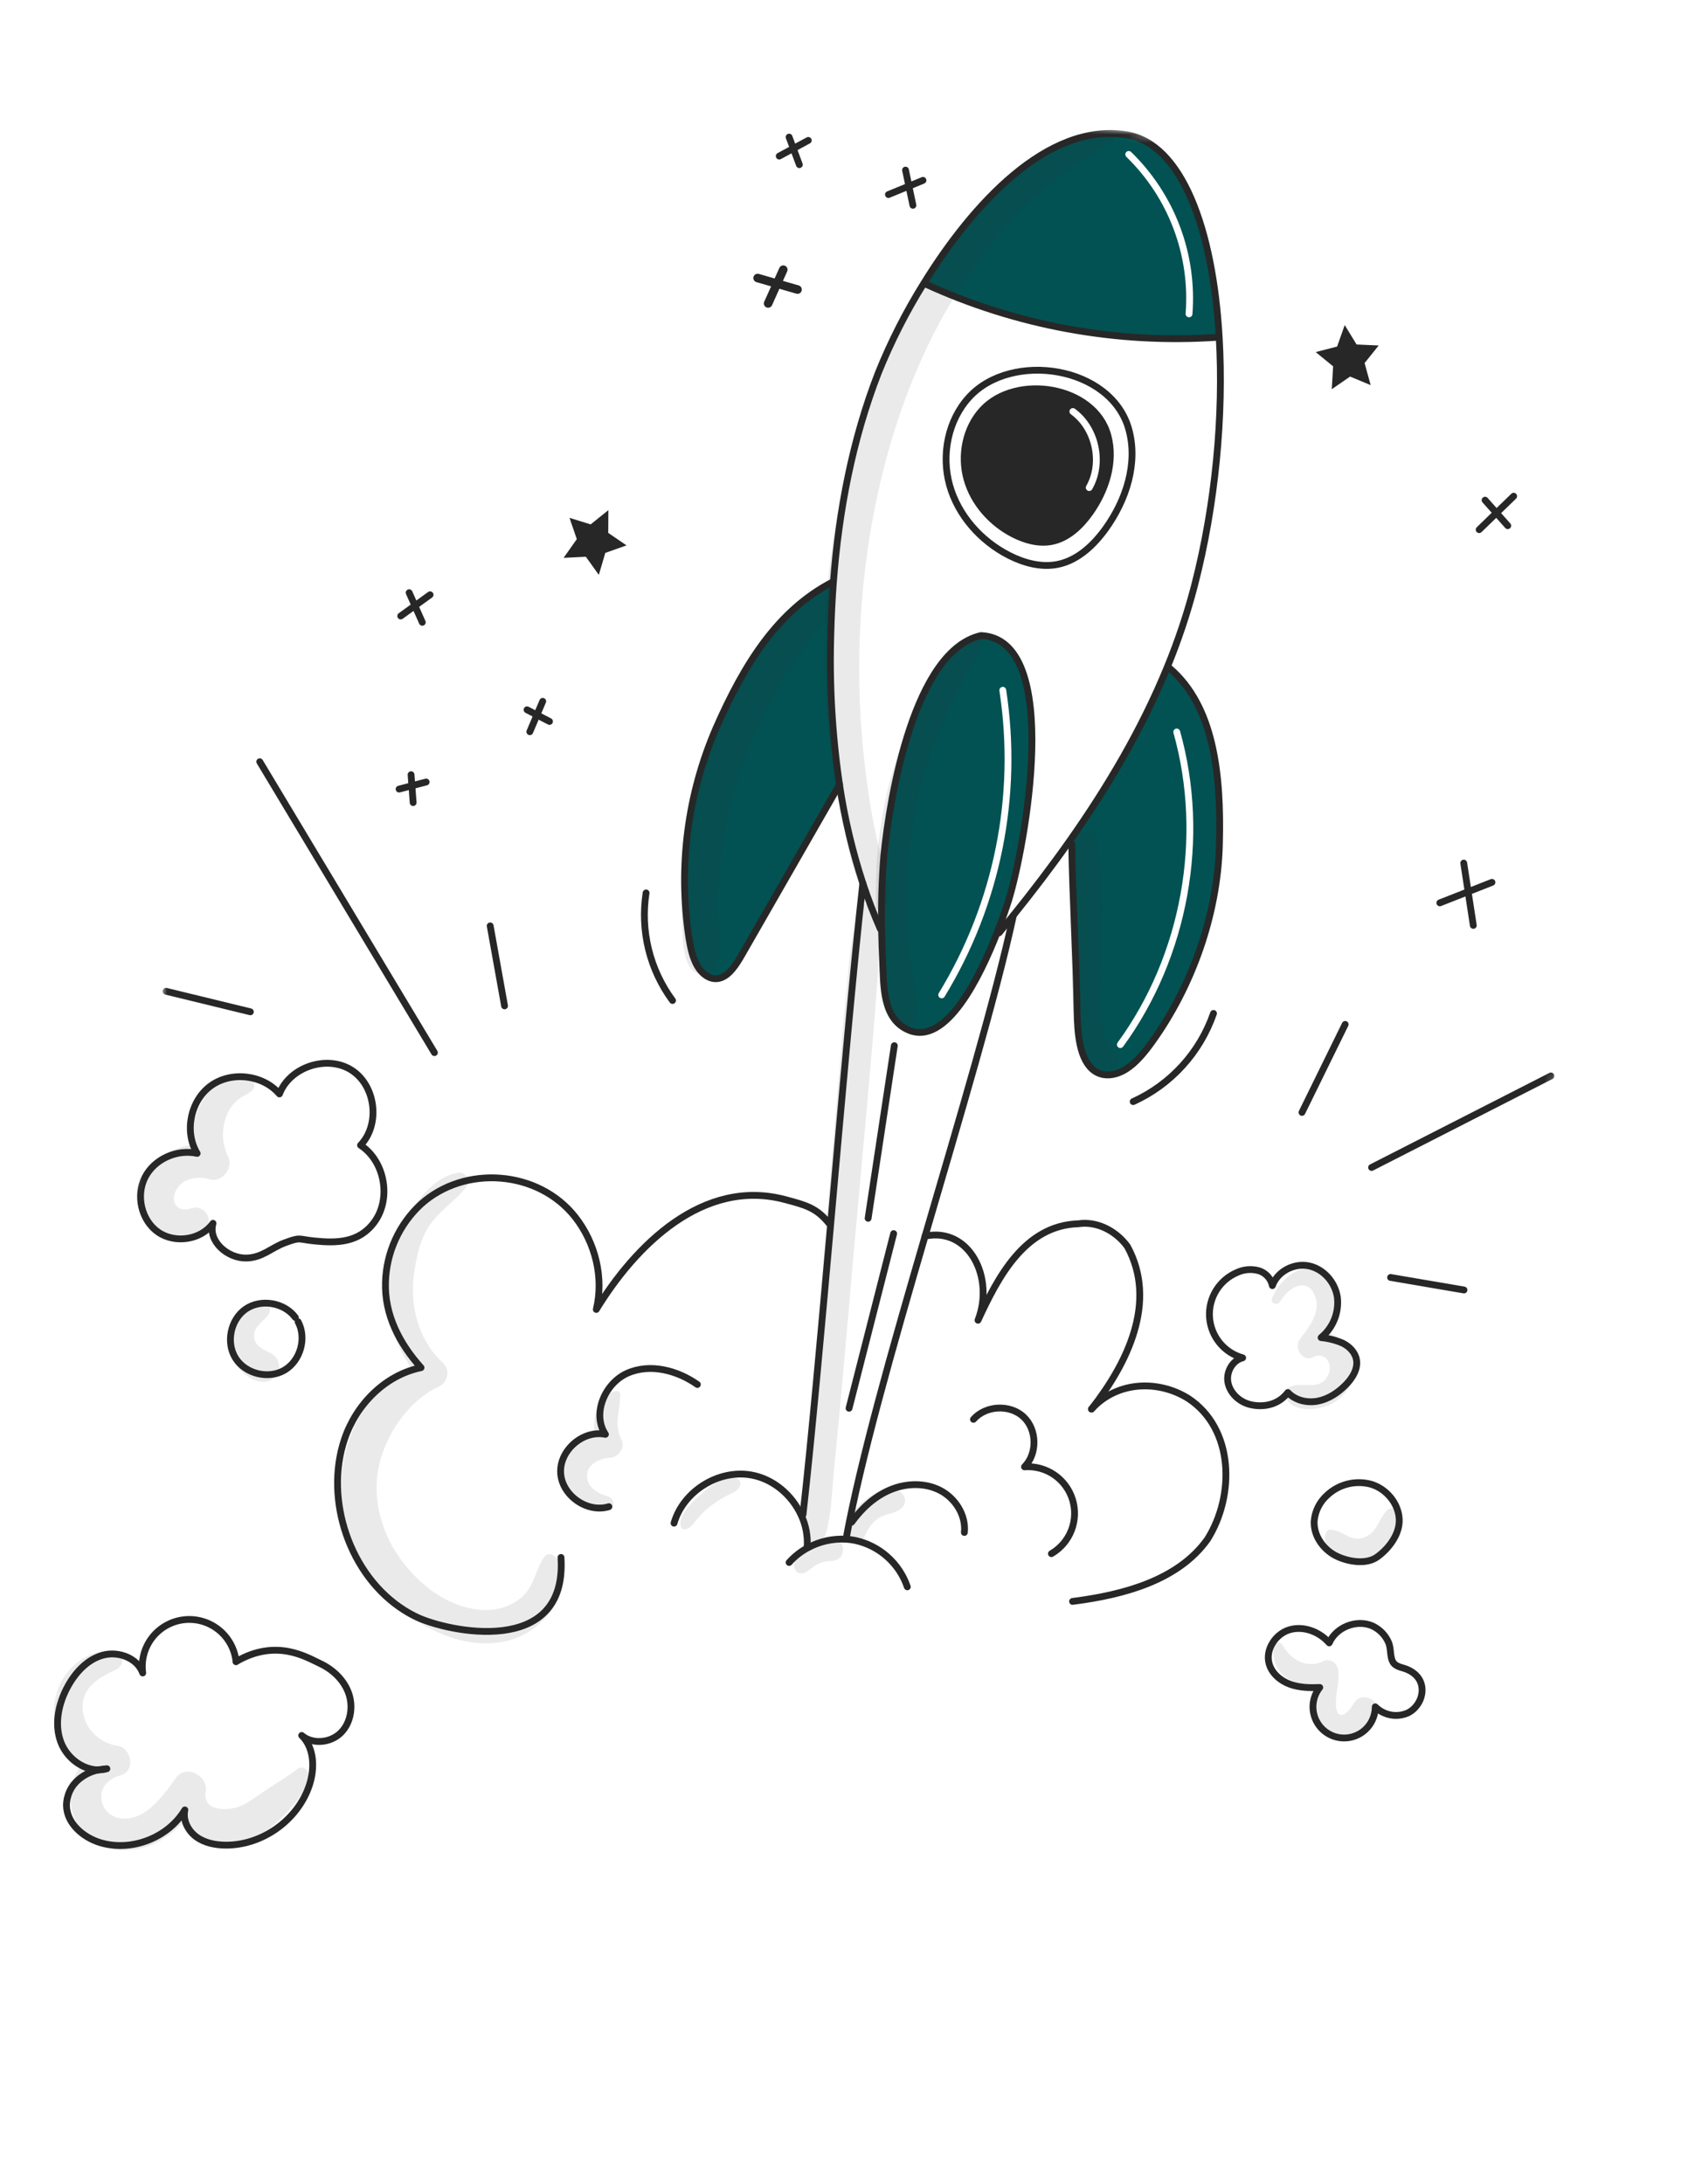 <svg width="208" height="268" viewBox="0 0 208 268" fill="none" xmlns="http://www.w3.org/2000/svg">
<mask id="mask0_125_1320" style="mask-type:luminance" maskUnits="userSpaceOnUse" x="0" y="0" width="208" height="268">
<path d="M207.484 26.937L39.055 0.326L0.989 241.25L169.418 267.861L207.484 26.937Z" fill="white"/>
</mask>
<g mask="url(#mask0_125_1320)">
<path fill-rule="evenodd" clip-rule="evenodd" d="M149.637 103.698C149.884 94.964 148.947 86.66 143.561 82.026L143.227 81.888C140.13 89.445 135.947 96.545 131.192 103.282L131.515 103.507C131.561 106.721 131.702 110.233 131.843 113.744C131.984 117.255 132.125 120.765 132.171 123.979C132.214 126.816 132.456 130.116 134.321 131.411C135.454 132.199 136.938 131.972 138.178 131.189C139.419 130.407 140.455 129.13 141.402 127.808C146.184 121.138 149.391 112.432 149.637 103.698ZM144.807 89.703C144.744 89.48 144.514 89.351 144.292 89.413C144.069 89.476 143.94 89.706 144.002 89.928C147.604 102.753 145.001 117.178 137.144 127.935C137.008 128.122 137.049 128.383 137.235 128.519C137.421 128.655 137.682 128.614 137.819 128.428C145.827 117.464 148.478 102.774 144.807 89.703Z" fill="#025253"/>
<path fill-rule="evenodd" clip-rule="evenodd" d="M108.349 118.897C108.451 121.703 108.578 125.19 111.556 126.416C116.09 128.28 120.187 120.016 122.376 114.4C123.008 112.782 123.48 111.385 123.757 110.513C125.742 104.143 130.528 78.455 120.385 77.986C112.209 79.815 109.197 97.667 108.461 104.981C108.211 107.978 108.139 110.983 108.184 113.984C108.205 115.346 108.252 116.709 108.316 118.07C108.329 118.336 108.339 118.613 108.349 118.897ZM123.468 84.637C123.433 84.409 123.22 84.253 122.991 84.288C122.763 84.323 122.607 84.536 122.642 84.764C124.612 97.62 121.977 110.758 115.202 121.861C115.082 122.057 115.144 122.315 115.341 122.435C115.538 122.555 115.795 122.493 115.915 122.296C122.793 111.026 125.468 97.688 123.468 84.637Z" fill="#025253"/>
<path fill-rule="evenodd" clip-rule="evenodd" d="M113.5 34.817C124.693 39.964 136.998 42.225 149.29 41.394L149.611 41.374C148.841 28.085 145.022 17.608 138.198 16.53C128.53 15.003 119.345 25.096 113.379 34.745L113.5 34.817ZM138.802 18.648C138.637 18.488 138.372 18.491 138.212 18.657C138.051 18.823 138.055 19.087 138.22 19.248C140.77 21.723 142.744 24.73 144.001 28.055C145.258 31.379 145.768 34.939 145.494 38.483C145.477 38.712 145.649 38.913 145.879 38.931C146.109 38.949 146.31 38.777 146.327 38.547C146.61 34.881 146.083 31.198 144.783 27.759C143.482 24.32 141.44 21.209 138.802 18.648Z" fill="#025253"/>
<path d="M85.603 118.579C85.003 117.577 84.736 116.305 84.534 115.047C83.211 106.324 84.372 97.405 87.885 89.311C91.373 81.376 95.465 74.927 102.073 71.468L102.267 71.481C102.11 73.582 102.008 75.689 101.955 77.789C101.763 83.967 102.118 90.15 103.017 96.264C99.044 103.189 95.073 110.114 91.103 117.039C90.355 118.348 89.465 119.772 88.234 120.045C87.204 120.279 86.203 119.586 85.603 118.579Z" fill="#025253"/>
<path d="M102.074 71.47C95.466 74.928 91.374 81.377 87.885 89.313C84.373 97.407 83.212 106.326 84.535 115.05C84.737 116.308 85.004 117.579 85.604 118.582C86.204 119.584 87.204 120.281 88.234 120.049C89.464 119.775 90.354 118.351 91.102 117.043C95.072 110.118 99.043 103.193 103.016 96.268C103.02 96.257 103.025 96.247 103.032 96.237" stroke="#272727" stroke-width="0.835" stroke-linecap="round" stroke-linejoin="round"/>
<path d="M143.561 82.026C148.946 86.66 149.884 94.964 149.637 103.698C149.39 112.432 146.183 121.138 141.402 127.808C140.454 129.13 139.418 130.407 138.178 131.189C136.938 131.972 135.453 132.199 134.32 131.411C132.456 130.116 132.213 126.816 132.17 123.979C132.078 117.551 131.607 109.935 131.514 103.507" stroke="#272727" stroke-width="0.835" stroke-linecap="round" stroke-linejoin="round"/>
<path d="M122.377 114.4C123.007 112.782 123.479 111.385 123.758 110.513C125.742 104.142 130.528 78.455 120.386 77.986C112.209 79.815 109.197 97.666 108.461 104.981C108.211 107.978 108.139 110.983 108.184 113.984C108.205 115.346 108.252 116.709 108.316 118.07C108.455 120.976 108.277 125.067 111.556 126.416C116.09 128.28 120.187 120.016 122.377 114.4Z" stroke="#272727" stroke-width="0.835" stroke-linecap="round" stroke-linejoin="round"/>
<path d="M120.56 50.288C118.501 52.519 117.841 55.877 118.662 58.8C119.483 61.724 121.677 64.179 124.38 65.559C125.831 66.299 127.492 66.756 129.088 66.435C131.033 66.044 132.586 64.561 133.741 62.945C135.696 60.206 136.839 56.68 135.951 53.433C134.27 47.3 124.659 45.841 120.56 50.288Z" stroke="#272727" stroke-width="0.835" stroke-linecap="round" stroke-linejoin="round"/>
<path d="M135.626 171.029C135.624 171.031 135.622 171.034 135.62 171.037C135.56 171.111 135.047 171.685 133.938 172.902C137.155 169.388 142.236 169.345 145.826 171.603C151.441 175.31 151.557 183.503 148.169 188.888C144.579 193.914 137.905 195.684 131.766 196.482C131.72 196.489 131.674 196.493 131.628 196.499C131.625 196.499 131.619 196.501 131.616 196.501" stroke="#272727" stroke-width="0.835" stroke-linecap="round" stroke-linejoin="round"/>
<path d="M113.521 151.679C118.924 150.531 122.064 156.759 120.013 161.999C122.443 156.754 125.718 150.373 132.325 150.162C134.61 149.815 136.955 151.032 138.344 152.942C142.064 159.732 138.328 167.318 133.939 172.902C134.919 171.803 135.547 171.11 135.621 171.037" stroke="#272727" stroke-width="0.835" stroke-linecap="round" stroke-linejoin="round"/>
<path d="M68.842 191.107C68.846 191.156 68.849 191.207 68.85 191.255C69.517 203.434 54.9 200.203 51.157 198.431C50.619 198.177 50.098 197.89 49.596 197.572C42.918 193.354 39.773 184.016 42.28 176.587C43.706 172.361 47.213 168.74 51.666 167.819C49.032 164.883 47.167 161.338 47.305 157.311C47.359 155.51 47.771 153.739 48.518 152.099C49.264 150.459 50.33 148.985 51.652 147.762C57.069 142.884 66.081 143.605 70.582 149.335C73.054 152.482 74.12 156.761 73.172 160.674C77.952 152.847 86.277 144.479 96.387 147.204C98.785 147.851 100.18 148.176 101.737 150.116" stroke="#272727" stroke-width="0.835" stroke-linecap="round" stroke-linejoin="round"/>
<path d="M105.883 108.383C104.706 118.84 103.316 134.674 101.942 150.134C100.747 163.582 99.565 176.741 98.54 185.834" stroke="#272727" stroke-width="0.835" stroke-linecap="round" stroke-linejoin="round"/>
<path d="M124.358 112.311C122.16 122.479 117.767 137.13 113.52 151.679C109.496 165.466 105.598 179.163 103.819 188.858" stroke="#272727" stroke-width="0.835" stroke-linecap="round" stroke-linejoin="round"/>
<path d="M104.508 186.777C105.738 185.074 107.345 183.591 109.288 182.787C111.23 181.983 113.529 181.918 115.392 182.889C117.254 183.86 118.562 185.95 118.341 188.04" stroke="#272727" stroke-width="0.835" stroke-linecap="round" stroke-linejoin="round"/>
<path d="M99.053 189.76C99.133 188.443 98.882 187.128 98.324 185.932C97.192 183.442 94.876 181.458 92.168 180.985C88.157 180.283 83.837 182.987 82.713 186.899" stroke="#272727" stroke-width="0.835" stroke-linecap="round" stroke-linejoin="round"/>
<path d="M96.835 191.724C97.49 190.989 98.269 190.376 99.137 189.911C100.572 189.138 102.193 188.776 103.821 188.867C104.201 188.891 104.58 188.942 104.953 189.018C106.418 189.338 107.775 190.03 108.894 191.027C110.013 192.025 110.856 193.294 111.341 194.713" stroke="#272727" stroke-width="0.835" stroke-linecap="round" stroke-linejoin="round"/>
<path d="M45.891 150.02C48.059 147.146 47.253 142.503 44.242 140.524C46.696 137.966 46.112 133.188 43.115 131.295C40.118 129.403 35.552 130.918 34.29 134.231C32.275 131.873 28.395 131.411 25.881 133.227C23.368 135.043 22.587 138.872 24.192 141.527C21.733 140.981 18.951 142.207 17.802 144.45C16.652 146.693 17.337 149.747 19.407 151.188C21.477 152.628 24.669 152.155 26.138 150.106C25.493 152.313 27.95 154.429 30.248 154.369C32.21 154.318 33.255 153.128 34.947 152.501C36.959 151.758 36.515 152.067 38.602 152.275C41.361 152.552 44.035 152.488 45.891 150.02Z" stroke="#272727" stroke-width="0.835" stroke-linecap="round" stroke-linejoin="round"/>
<path d="M36.247 161.662C34.901 159.829 32.041 159.337 30.164 160.619C28.287 161.902 27.696 164.74 28.911 166.664C30.127 168.588 32.944 169.275 34.908 168.125C36.871 166.975 37.656 164.184 36.577 162.184" stroke="#272727" stroke-width="0.835" stroke-linecap="round" stroke-linejoin="round"/>
<path d="M12.073 217.174C11.209 217.352 10.401 217.736 9.717 218.293C9.24 218.682 8.853 219.17 8.583 219.724C8.314 220.278 8.168 220.884 8.156 221.5C8.17 223.732 10.216 225.487 12.354 226.118C16.169 227.242 20.639 225.5 22.684 222.087C22.404 223.331 23.076 224.655 24.108 225.404C25.14 226.153 26.456 226.404 27.73 226.408C32.19 226.422 36.495 223.351 37.935 219.129C38.645 217.047 38.593 214.485 37.023 212.949C38.354 214.084 40.545 213.868 41.798 212.646C43.051 211.424 43.37 209.424 42.788 207.776C42.205 206.128 40.825 204.833 39.234 204.099C37.643 203.366 33.905 200.999 28.964 203.889" stroke="#272727" stroke-width="0.835" stroke-linecap="round" stroke-linejoin="round"/>
<path d="M12.076 217.174C12.428 217.175 12.777 217.128 13.116 217.034C12.766 217.051 12.418 217.098 12.076 217.174Z" stroke="#272727" stroke-width="0.835" stroke-linecap="round" stroke-linejoin="round"/>
<path d="M12.075 217.174L12.072 217.174" stroke="#272727" stroke-width="0.835" stroke-linecap="round" stroke-linejoin="round"/>
<path d="M28.965 203.889C28.886 203.127 28.655 202.388 28.288 201.716C27.92 201.044 27.423 200.451 26.823 199.974C26.224 199.496 25.536 199.142 24.799 198.933C24.062 198.724 23.291 198.665 22.53 198.757C21.769 198.85 21.035 199.093 20.369 199.472C19.703 199.852 19.12 200.36 18.653 200.967C18.186 201.575 17.845 202.269 17.649 203.01C17.453 203.751 17.407 204.523 17.513 205.282C16.857 203.439 14.534 202.584 12.644 203.092C10.754 203.599 9.307 205.156 8.355 206.863C7.19 208.954 6.627 211.518 7.462 213.761C8.173 215.669 10.096 217.166 12.074 217.174" stroke="#272727" stroke-width="0.835" stroke-linecap="round" stroke-linejoin="round"/>
<path d="M158.039 170.866C158.944 171.84 160.408 172.178 161.713 171.925C163.019 171.672 164.182 170.897 165.121 169.952C165.96 169.103 166.686 167.952 166.447 166.784C166.269 165.896 165.551 165.194 164.737 164.797C163.902 164.443 163.018 164.219 162.116 164.131C162.834 163.541 163.394 162.78 163.743 161.919C164.092 161.058 164.221 160.122 164.116 159.198C163.856 157.364 162.433 155.707 160.617 155.33C158.801 154.953 156.753 156.004 156.138 157.751C156.049 157.316 155.841 156.915 155.538 156.59C155.236 156.265 154.85 156.03 154.422 155.909C153.558 155.681 152.641 155.759 151.827 156.131C150.761 156.577 149.86 157.344 149.251 158.326C148.641 159.307 148.352 160.455 148.425 161.608C148.498 162.761 148.929 163.863 149.657 164.76C150.386 165.657 151.376 166.305 152.49 166.613C151.275 166.914 150.493 168.274 150.667 169.51C150.842 170.746 151.822 171.784 152.997 172.217C154.171 172.651 156.563 172.809 158.039 170.866Z" stroke="#272727" stroke-width="0.835" stroke-linecap="round" stroke-linejoin="round"/>
<path d="M171.703 186.416C171.616 184.471 170.142 182.705 168.281 182.134C167.34 181.872 166.348 181.856 165.4 182.089C164.452 182.322 163.579 182.795 162.867 183.463C161.953 184.273 161.382 185.4 161.269 186.616C161.165 188.362 162.305 190.036 163.85 190.858C165.241 191.597 167.585 192.051 168.982 191.06C170.426 190.039 171.784 188.241 171.703 186.416Z" stroke="#272727" stroke-width="0.835" stroke-linecap="round" stroke-linejoin="round"/>
<path d="M168.416 199.51C166.483 198.66 163.952 199.653 163.112 201.589C161.928 200.229 159.982 199.471 158.249 199.978C156.516 200.486 155.246 202.427 155.742 204.16C156.081 205.35 157.131 206.238 158.29 206.663C159.449 207.089 160.716 207.114 161.951 207.061C161.571 207.539 161.311 208.1 161.193 208.699C161.074 209.298 161.101 209.916 161.271 210.502C161.44 211.088 161.748 211.625 162.168 212.068C162.587 212.511 163.107 212.847 163.683 213.048C164.26 213.248 164.876 213.308 165.48 213.222C166.084 213.136 166.659 212.906 167.156 212.552C167.653 212.199 168.058 211.731 168.337 211.188C168.616 210.646 168.762 210.044 168.761 209.434C169.269 209.943 169.918 210.289 170.625 210.426C171.331 210.563 172.062 210.486 172.724 210.204C174.021 209.594 174.811 208.005 174.406 206.63C174.146 205.743 173.44 205.158 172.611 204.821C172.023 204.584 171.26 204.532 170.921 203.92C170.537 203.228 170.724 202.242 170.368 201.481C169.975 200.611 169.282 199.911 168.416 199.51Z" stroke="#272727" stroke-width="0.835" stroke-linecap="round" stroke-linejoin="round"/>
<path d="M118.947 48.711C116.328 51.55 115.489 55.821 116.531 59.541C117.573 63.26 120.367 66.382 123.81 68.142C125.652 69.081 127.768 69.661 129.794 69.253C132.272 68.754 134.247 66.87 135.716 64.816C138.204 61.33 139.66 56.843 138.528 52.712C136.392 44.91 124.163 43.053 118.947 48.711Z" stroke="#272727" stroke-width="0.835" stroke-linecap="round" stroke-linejoin="round"/>
<path d="M122.61 114.459C123.196 113.748 123.778 113.032 124.357 112.31C126.72 109.372 129.017 106.365 131.193 103.281C135.948 96.545 140.131 89.445 143.228 81.888C144.566 78.64 145.683 75.304 146.57 71.904C149.163 61.9 150.174 50.913 149.612 41.374C148.842 28.085 145.022 17.608 138.199 16.53C128.53 15.003 119.344 25.096 113.379 34.745C111.197 38.241 109.325 41.921 107.785 45.743C104.591 53.953 102.932 62.683 102.266 71.484C102.109 73.585 102.007 75.691 101.954 77.792C101.762 83.969 102.117 90.152 103.016 96.267C103.632 100.378 104.591 104.431 105.883 108.383C106.508 110.28 107.223 112.148 108.028 113.987" stroke="#272727" stroke-width="0.835" stroke-linecap="round" stroke-linejoin="round"/>
<path d="M113.5 34.817C124.694 39.964 136.998 42.225 149.29 41.393" stroke="#272727" stroke-width="0.835" stroke-linecap="round" stroke-linejoin="round"/>
<path d="M185.022 64.506L182.238 61.373" stroke="#272727" stroke-width="0.835" stroke-linecap="round" stroke-linejoin="round"/>
<path d="M181.514 64.992L185.748 60.887" stroke="#272727" stroke-width="0.835" stroke-linecap="round" stroke-linejoin="round"/>
<path d="M180.796 113.552L179.621 105.903" stroke="#272727" stroke-width="0.835" stroke-linecap="round" stroke-linejoin="round"/>
<path d="M176.686 110.787L183.085 108.268" stroke="#272727" stroke-width="0.835" stroke-linecap="round" stroke-linejoin="round"/>
<path d="M159.771 136.499L165.071 125.699" stroke="#272727" stroke-width="0.835" stroke-linecap="round" stroke-linejoin="round"/>
<path d="M168.312 143.255L190.323 132.022" stroke="#272727" stroke-width="0.835" stroke-linecap="round" stroke-linejoin="round"/>
<path d="M170.643 156.75L179.652 158.288" stroke="#272727" stroke-width="0.835" stroke-linecap="round" stroke-linejoin="round"/>
<path d="M53.31 129.163L31.875 93.466" stroke="#272727" stroke-width="0.835" stroke-linecap="round" stroke-linejoin="round"/>
<path d="M61.916 123.427L60.152 113.608" stroke="#272727" stroke-width="0.835" stroke-linecap="round" stroke-linejoin="round"/>
<path d="M30.725 124.155L20.377 121.634" stroke="#272727" stroke-width="0.835" stroke-linecap="round" stroke-linejoin="round"/>
<path d="M85.577 169.882C83.102 168.135 79.771 167.272 76.998 168.495C74.226 169.718 72.61 173.481 74.294 176C71.569 175.443 68.664 177.933 68.797 180.712C68.93 183.49 72.061 185.691 74.719 184.877" stroke="#272727" stroke-width="0.835" stroke-linecap="round" stroke-linejoin="round"/>
<path d="M119.457 174.161C120.962 172.444 123.92 172.292 125.592 173.847C127.264 175.403 127.325 178.364 125.72 179.988C127.01 179.894 128.295 180.238 129.365 180.967C130.434 181.697 131.225 182.766 131.608 184.002C131.991 185.239 131.944 186.568 131.475 187.774C131.005 188.98 130.141 189.992 129.022 190.643" stroke="#272727" stroke-width="0.835" stroke-linecap="round" stroke-linejoin="round"/>
<path fill-rule="evenodd" clip-rule="evenodd" d="M118.661 58.8C119.479 61.726 121.676 64.179 124.379 65.559C125.83 66.298 127.491 66.755 129.087 66.435C131.032 66.043 132.585 64.56 133.74 62.944C135.695 60.206 136.838 56.68 135.95 53.432C134.269 47.3 124.658 45.841 120.559 50.288C118.501 52.518 117.843 55.875 118.661 58.8ZM131.901 50.156C131.714 50.021 131.453 50.062 131.317 50.249C131.182 50.435 131.223 50.696 131.41 50.832C134.058 52.755 134.923 56.783 133.298 59.624C133.184 59.824 133.253 60.079 133.454 60.194C133.654 60.308 133.909 60.239 134.023 60.038C135.86 56.828 134.894 52.33 131.901 50.156Z" fill="#272727"/>
<path d="M112.028 25.192L111.119 20.87" stroke="#272727" stroke-width="0.835" stroke-linecap="round" stroke-linejoin="round"/>
<path d="M109.023 23.873L113.263 22.13" stroke="#272727" stroke-width="0.835" stroke-linecap="round" stroke-linejoin="round"/>
<path d="M98.091 20.204L96.834 16.821" stroke="#272727" stroke-width="0.835" stroke-linecap="round" stroke-linejoin="round"/>
<path d="M95.622 19.155L99.185 17.229" stroke="#272727" stroke-width="0.835" stroke-linecap="round" stroke-linejoin="round"/>
<path d="M82.528 122.768C81.144 120.891 80.144 118.758 79.587 116.492C79.03 114.226 78.927 111.873 79.283 109.567" stroke="#272727" stroke-width="0.835" stroke-linecap="round" stroke-linejoin="round"/>
<path d="M139.056 135.176C141.347 134.133 143.401 132.636 145.096 130.776C146.791 128.916 148.09 126.731 148.915 124.353" stroke="#272727" stroke-width="0.835" stroke-linecap="round" stroke-linejoin="round"/>
<path d="M104.19 172.799L109.663 151.367" stroke="#272727" stroke-width="0.835" stroke-linecap="round" stroke-linejoin="round"/>
<path d="M106.53 149.492L109.746 128.31" stroke="#272727" stroke-width="0.835" stroke-linecap="round" stroke-linejoin="round"/>
<path d="M51.822 76.363L50.207 72.726" stroke="#272727" stroke-width="0.835" stroke-linecap="round" stroke-linejoin="round"/>
<path d="M49.173 75.587L52.777 72.981" stroke="#272727" stroke-width="0.835" stroke-linecap="round" stroke-linejoin="round"/>
<path d="M67.432 88.526L64.674 87.093" stroke="#272727" stroke-width="0.835" stroke-linecap="round" stroke-linejoin="round"/>
<path d="M66.599 86.055L65.017 89.786" stroke="#272727" stroke-width="0.835" stroke-linecap="round" stroke-linejoin="round"/>
<path d="M48.974 96.826L52.296 95.956" stroke="#272727" stroke-width="0.835" stroke-linecap="round" stroke-linejoin="round"/>
<path d="M50.698 98.483L50.443 95.06" stroke="#272727" stroke-width="0.835" stroke-linecap="round" stroke-linejoin="round"/>
<path d="M94.261 37.234L96.117 33.091" stroke="#272727" stroke-width="1.051" stroke-linecap="round" stroke-linejoin="round"/>
<path d="M92.973 34.115L97.868 35.531" stroke="#272727" stroke-width="1.051" stroke-linecap="round" stroke-linejoin="round"/>
<path d="M165.015 39.887L166.471 42.271L169.182 42.394L167.455 44.549L168.2 47.258L165.676 46.206L163.425 47.758L163.593 44.953L161.457 43.202L164.084 42.521L165.015 39.887Z" fill="#272727"/>
<path d="M74.656 62.596L74.64 65.389L76.88 66.921L74.278 67.844L73.484 70.54L71.892 68.317L69.162 68.451L70.781 66.154L69.886 63.542L72.479 64.345L74.656 62.596Z" fill="#272727"/>
<g opacity="0.1">
<path d="M135.66 16.137C129.341 17.943 123.65 22.112 119.212 26.89C114.366 32.109 110.773 38.5 108.107 45.072C102.679 58.458 100.267 73.271 101.434 87.679C101.755 91.72 102.347 95.735 103.206 99.697C104.007 103.358 104.575 107.943 106.831 111.027C107.612 112.095 109.007 111.315 109.022 110.175C109.045 108.538 108.57 106.824 108.168 105.236C107.729 103.502 107.32 101.76 107.01 99.998C106.421 96.652 105.993 93.27 105.737 89.882C105.212 83.039 105.372 76.161 106.216 69.35C107.905 55.914 112.301 42.302 120.515 31.403C122.643 28.579 125.01 25.809 127.716 23.525C130.436 21.274 133.35 19.269 136.423 17.532C137.267 17.047 136.47 15.905 135.66 16.137Z" fill="#272727"/>
</g>
<g opacity="0.1">
<path d="M101.518 72.377C99.89 72.024 98.495 73.865 97.513 74.914C96.289 76.196 95.144 77.551 94.083 78.971C92.04 81.733 90.282 84.696 88.838 87.813C85.964 94.05 84.257 100.76 83.799 107.611C83.684 109.43 83.648 111.258 83.703 113.08C83.754 114.771 83.745 116.837 84.492 118.397C85.211 119.898 87.329 120.125 88.087 118.494C88.764 117.036 88.225 114.568 88.159 113.021C87.903 106.309 88.974 99.611 91.311 93.313C92.648 89.71 94.333 86.247 96.341 82.971C97.37 81.293 98.564 79.734 99.679 78.116C100.569 76.824 102.838 75.092 102.449 73.35C102.413 73.111 102.304 72.889 102.138 72.715C101.971 72.541 101.754 72.422 101.517 72.376L101.518 72.377Z" fill="#272727"/>
</g>
<g opacity="0.1">
<path d="M119.718 78.213C118.046 78.912 116.507 80.905 115.47 82.341C114.215 84.051 113.113 85.868 112.178 87.772C110.352 91.593 109.059 95.647 108.336 99.819C107.581 103.995 107.327 108.246 107.579 112.481C107.71 114.592 107.947 116.695 108.29 118.782C108.621 120.803 108.894 123.038 109.781 124.893C110.519 126.437 112.644 125.87 112.62 124.192C112.591 122.252 112.056 120.313 111.813 118.385C111.567 116.436 111.413 114.478 111.349 112.511C111.199 108.54 111.446 104.563 112.087 100.64C112.738 96.8 113.838 93.05 115.365 89.467C116.134 87.668 116.998 85.853 117.92 84.132C118.39 83.257 118.849 82.384 119.313 81.509C119.765 80.658 120.357 79.84 120.556 78.888C120.571 78.781 120.559 78.671 120.519 78.57C120.479 78.469 120.413 78.38 120.329 78.311C120.244 78.243 120.143 78.199 120.036 78.181C119.928 78.164 119.818 78.175 119.717 78.213L119.718 78.213Z" fill="#272727"/>
</g>
<g opacity="0.1">
<path d="M133.135 102.013L133.079 102.024C132.778 102.066 132.498 102.201 132.279 102.412C132.059 102.622 131.911 102.896 131.856 103.194C131.14 107.657 131.368 112.298 131.482 116.804C131.576 120.508 131.285 124.541 132.592 128.084C133.056 129.339 134.027 131.143 135.426 131.528C135.75 131.622 136.097 131.604 136.411 131.477C136.724 131.349 136.985 131.12 137.152 130.826C137.511 130.087 137.114 129.442 136.653 128.886C134.364 126.129 135.075 122.166 135.119 118.817C135.187 113.667 135.504 108.35 134.624 103.256C134.583 102.955 134.448 102.674 134.237 102.454C134.027 102.235 133.753 102.087 133.454 102.033C133.349 102.011 133.242 102.004 133.135 102.013Z" fill="#272727"/>
</g>
<g opacity="0.1">
<path d="M105.601 111.499C104.653 113.664 104.364 116.415 104.136 118.755C103.895 121.213 103.652 123.671 103.442 126.132C103.014 131.148 102.587 136.164 102.159 141.179C101.31 151.215 100.548 161.261 99.758 171.301C99.542 174.04 99.335 176.78 99.138 179.521C98.934 182.344 98.434 185.311 98.774 188.13C98.961 189.687 100.945 189.508 101.337 188.187C102.031 185.842 102.06 183.279 102.3 180.852C102.551 178.304 102.796 175.754 103.035 173.205C103.486 168.284 103.925 163.363 104.349 158.44C105.21 148.503 106.162 138.575 107.01 128.637C107.244 125.899 107.46 123.16 107.66 120.421C107.764 118.978 107.823 117.566 107.812 116.119C107.801 114.687 107.915 113.209 107.573 111.81C107.348 110.892 106.052 110.471 105.601 111.499L105.601 111.499Z" fill="#272727"/>
</g>
<g opacity="0.1">
<path d="M84.037 187.675C84.729 187.539 85.002 187.06 85.424 186.537C85.989 185.847 86.634 185.226 87.347 184.69C88.053 184.154 88.814 183.695 89.617 183.321C90.232 183.03 90.688 182.809 90.852 182.105C90.868 182.005 90.858 181.902 90.822 181.807C90.785 181.712 90.724 181.628 90.645 181.564C89.366 180.557 87.057 182.447 86.1 183.282C85.13 184.127 83.08 185.952 83.565 187.391C83.601 187.484 83.668 187.562 83.753 187.613C83.838 187.665 83.938 187.687 84.037 187.676L84.037 187.675Z" fill="#272727"/>
</g>
<g opacity="0.1">
<path d="M98.407 193.067C99.088 192.994 99.521 192.364 100.11 192.051C100.628 191.74 101.216 191.566 101.821 191.545C102.672 191.584 103.435 191.099 103.456 190.168C103.474 189.361 102.741 188.573 101.883 188.72C100.852 188.858 99.87 189.242 99.019 189.839C98.354 190.34 97.248 191.397 97.463 192.313C97.493 192.536 97.609 192.738 97.784 192.878C97.96 193.018 98.183 193.086 98.407 193.066L98.407 193.067Z" fill="#272727"/>
</g>
<g opacity="0.1">
<path d="M106.049 188.591C106.488 187.659 106.922 186.883 107.8 186.29C108.653 185.713 109.793 185.781 110.565 185.123C111.326 184.476 111.178 183.471 110.347 182.979C109.032 182.201 107.092 183.269 106.047 184.117C104.893 185.053 103.908 186.383 103.66 187.875C103.425 189.286 105.447 189.872 106.049 188.591L106.049 188.591Z" fill="#272727"/>
</g>
<g opacity="0.1">
<path d="M75.243 184.248C75.06 183.622 74.367 183.574 73.855 183.36C73.13 183.058 72.354 182.472 72.121 181.681C71.579 179.833 73.487 178.946 74.966 178.851C75.911 178.791 76.742 177.585 76.271 176.689C75.251 174.75 76.125 173.089 76.114 171.073C76.1 170.957 76.041 170.851 75.951 170.779C75.859 170.706 75.743 170.672 75.627 170.685C72.558 171.324 72.583 175.517 73.304 177.848L75.036 175.695C71.961 174.803 68.76 177.974 69.022 181.013C69.237 183.508 72.141 186.31 74.736 185.261C74.874 185.208 74.996 185.119 75.089 185.003C75.182 184.887 75.243 184.749 75.265 184.602C75.28 184.484 75.273 184.364 75.243 184.248L75.243 184.248Z" fill="#272727"/>
</g>
<g opacity="0.1">
<path d="M66.827 190.991C65.789 192.449 65.612 194.336 64.334 195.672C62.992 197.076 61.069 197.663 59.156 197.547C54.708 197.279 50.796 193.985 48.514 190.352C46.393 186.976 45.572 182.684 46.766 178.83C47.867 175.279 50.414 171.752 53.816 170.145C54.094 170.029 54.338 169.843 54.524 169.605C54.71 169.368 54.833 169.087 54.88 168.789C54.927 168.492 54.897 168.187 54.793 167.903C54.689 167.62 54.514 167.369 54.286 167.172C51.224 164.286 50.187 159.929 50.867 155.845C51.2 153.845 51.61 151.915 52.8 150.227C54.035 148.476 55.89 147.359 57.19 145.686C57.742 144.976 57.201 143.718 56.215 143.897C53.708 144.354 51.942 146.371 50.547 148.384C49.125 150.438 47.704 152.778 47.301 155.281C46.481 160.384 48.484 165.67 51.772 169.546L52.548 166.897C44.04 169.81 40.213 178.983 42.534 187.373C43.678 191.51 46.351 195.289 49.742 197.898C53.444 200.746 58.549 202.683 63.178 201.054C65.304 200.26 67.087 198.75 68.221 196.785C69.232 195.059 69.883 192.219 67.937 190.881C67.774 190.751 67.567 190.691 67.36 190.711C67.153 190.732 66.962 190.833 66.827 190.991L66.827 190.991Z" fill="#272727"/>
</g>
<g opacity="0.1">
<path d="M31.195 133.078C30.977 131.731 29.509 131.485 28.386 131.863C27.006 132.326 25.848 133.507 25.077 134.7C24.239 135.983 23.727 137.451 23.585 138.977C23.443 140.502 23.676 142.039 24.263 143.455L26.974 140.884C22.813 139.435 17.804 141.734 17.308 146.43C17.086 148.54 18.064 150.729 20.018 151.691C21.774 152.555 24.037 152.438 25.269 150.785C25.483 150.508 25.601 150.169 25.606 149.82C25.611 149.47 25.503 149.129 25.297 148.846C25.092 148.563 24.8 148.355 24.466 148.252C24.132 148.149 23.774 148.157 23.444 148.275C21.967 148.787 20.87 147.728 21.52 146.24C22.264 144.535 24.23 144.262 25.827 144.714C27.271 145.121 28.643 143.28 28.02 141.988C27.592 141.138 27.366 140.201 27.359 139.249C27.352 138.298 27.564 137.357 27.979 136.501C28.378 135.659 29.029 134.962 29.843 134.508C30.332 134.24 31.317 133.829 31.195 133.077L31.195 133.078Z" fill="#272727"/>
</g>
<g opacity="0.1">
<path d="M32.689 160.052C30.471 159.077 28.488 161.94 28.154 163.845C27.727 166.292 29.591 169.295 32.163 169.543C32.598 169.598 33.038 169.496 33.405 169.257C33.772 169.018 34.042 168.656 34.168 168.237C34.294 167.817 34.267 167.366 34.092 166.964C33.917 166.563 33.605 166.236 33.212 166.042C32.29 165.559 31.177 165.16 31.173 163.912C31.169 162.65 32.376 162.203 32.969 161.251C33.227 160.838 33.195 160.274 32.689 160.052Z" fill="#272727"/>
</g>
<g opacity="0.1">
<path d="M14.033 202.568C10.15 202.245 6.831 205.664 6.652 209.442C6.454 213.626 9.771 217.283 13.816 217.947L13.423 214.317C8.158 215.62 6.93 222.819 11.403 225.849C13.571 227.317 16.441 227.339 18.794 226.29C21.345 225.154 23.176 223.011 24.8 220.812L21.127 219.166C20.262 223.587 24.563 226.991 28.721 226.36C30.947 226.023 32.731 224.815 34.31 223.275C35.801 221.821 37.246 220.297 37.878 218.267C38.136 217.439 37.275 216.442 36.443 217.097C35.39 217.928 34.224 218.618 33.097 219.344C32.006 220.046 30.94 220.902 29.787 221.491C28.287 222.256 24.793 222.453 25.245 219.817C25.581 217.859 22.787 216.444 21.571 218.171C20.03 220.362 17.616 223.79 14.453 223.052C13.858 222.906 13.332 222.561 12.961 222.074C12.591 221.587 12.399 220.987 12.418 220.375C12.493 219.015 13.578 218.166 14.797 217.84C16.668 217.339 16.151 214.462 14.404 214.21C12.093 213.875 10.178 211.911 10.131 209.518C10.08 206.966 12.262 205.779 14.279 204.851C15.267 204.397 15.291 202.672 14.032 202.568L14.033 202.568Z" fill="#272727"/>
</g>
<g opacity="0.1">
<path d="M157.1 159.693C158.075 158.031 160.391 156.536 161.386 159.061C162.144 160.983 160.622 162.858 159.529 164.303C158.732 165.357 159.791 167.176 161.144 166.523C162.738 165.755 163.676 167.545 162.908 168.876C161.857 170.698 159.968 169.543 158.464 170.106C158.307 170.17 158.167 170.269 158.053 170.394C157.94 170.52 157.856 170.67 157.809 170.832C157.761 170.994 157.751 171.165 157.778 171.332C157.806 171.5 157.871 171.658 157.969 171.797C158.894 173.191 161.265 173.036 162.68 172.552C163.518 172.274 164.272 171.786 164.868 171.135C165.465 170.484 165.885 169.69 166.089 168.831C166.834 165.478 163.365 162.214 160.113 163.88L161.728 166.1C163.647 163.431 165.78 159.453 162.849 156.63C160.308 154.184 157.215 156.697 156.112 159.245C155.828 159.9 156.755 160.284 157.102 159.694L157.1 159.693Z" fill="#272727"/>
</g>
<g opacity="0.1">
<path d="M162.757 187.99C161.576 190.613 166.333 191.647 168.011 191.371C170.3 190.996 173.299 187.768 171.582 185.436C171.498 185.324 171.39 185.233 171.266 185.169C171.142 185.104 171.005 185.069 170.865 185.065C170.726 185.061 170.587 185.088 170.46 185.145C170.332 185.202 170.219 185.287 170.129 185.394C169.064 186.604 168.967 188.223 167.149 188.726C165.569 189.163 164.614 187.617 163.139 187.712C163.057 187.721 162.978 187.751 162.911 187.8C162.844 187.849 162.791 187.914 162.757 187.99Z" fill="#272727"/>
</g>
<g opacity="0.1">
<path d="M156.245 202.088C156.155 203.781 156.66 205.115 158.151 206.047C158.934 206.527 159.828 206.797 160.746 206.831C161.664 206.865 162.575 206.662 163.391 206.24L161.625 205.175C162.021 207.739 160.135 210.714 162.614 212.79C165.066 214.845 167.671 212.476 168.785 210.273C169.648 208.567 166.995 207.404 166.1 209.056C165.503 210.157 164.115 211.364 163.947 209.362C163.82 207.856 164.437 206.412 164.211 204.881C164.098 204.114 163.23 203.428 162.445 203.815C160.415 204.815 158.4 203.702 157.36 201.818C157.107 201.36 156.272 201.57 156.245 202.087L156.245 202.088Z" fill="#272727"/>
</g>
</g>
</svg>
